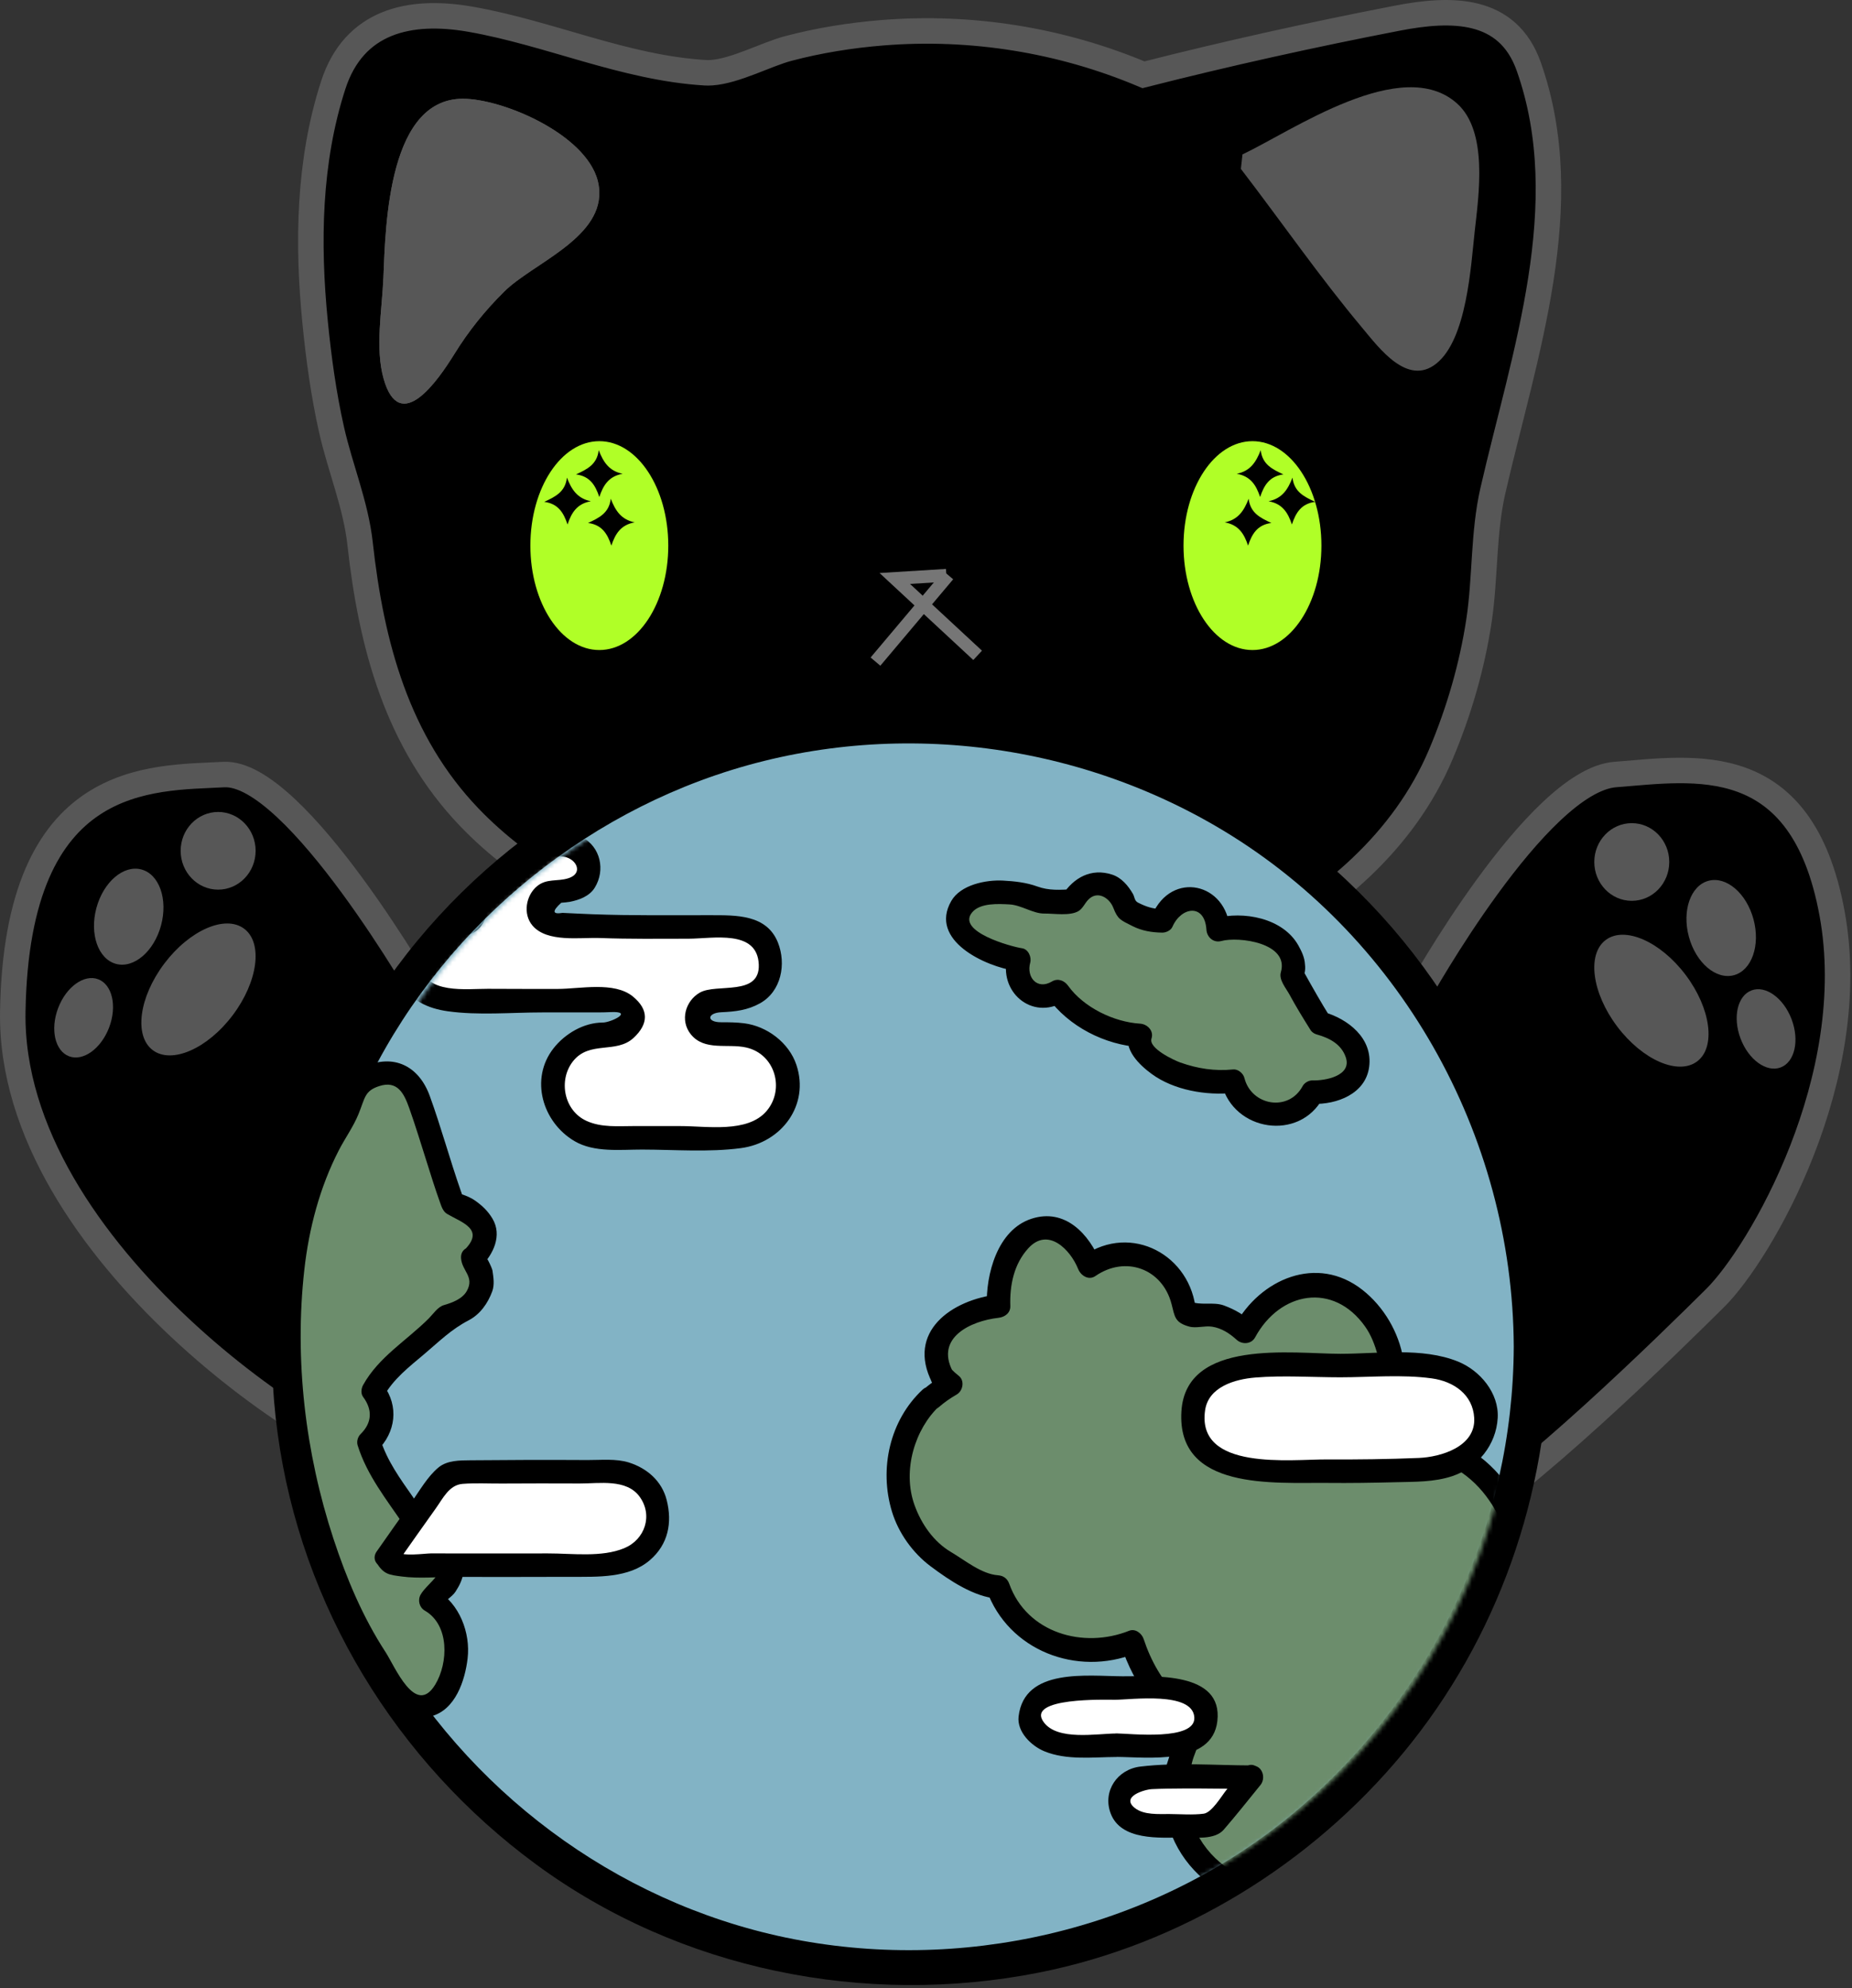 <svg width="436" height="468" viewBox="0 0 436 468" fill="none" xmlns="http://www.w3.org/2000/svg">
<rect x="0" y="0" width="436" height="468" fill="#333333" stroke="none"/>
<path d="M333.962 233.849C333.962 233.849 361.857 183.702 380.296 182.296C398.734 180.89 424.141 176.161 431.296 214.935C438.45 253.708 414.439 294.968 403.75 305.546C393.061 316.124 359.02 349.697 340.108 360.572C321.197 371.448 302.758 377.595 302.758 377.595L298.976 263.737" fill="black"/>
<path d="M333.962 233.849C333.962 233.849 361.857 183.702 380.296 182.296C398.734 180.89 424.141 176.161 431.296 214.935C438.45 253.708 414.439 294.968 403.75 305.546C393.061 316.124 359.02 349.697 340.108 360.572C321.197 371.448 302.758 377.595 302.758 377.595L298.976 263.737" stroke="#575757" stroke-width="6" stroke-miterlimit="10"/>
<path d="M100.404 235.267C100.404 235.267 69.672 181.362 52.652 182.308C35.631 183.254 3.954 181.362 3.009 238.104C2.063 294.846 79.128 344.496 93.312 344.968C107.495 345.441 125.934 344.968 125.934 344.968" fill="black"/>
<path d="M100.404 235.267C100.404 235.267 69.672 181.362 52.652 182.308C35.631 183.254 3.954 181.362 3.009 238.104C2.063 294.846 79.128 344.496 93.312 344.968C107.495 345.441 125.934 344.968 125.934 344.968" stroke="#575757" stroke-width="6" stroke-miterlimit="10"/>
<path d="M359.913 15.699C354.934 1.587 341.588 1.836 328.965 4.276C308.907 8.157 288.991 12.568 269.192 17.598C249.827 9.418 228.645 6.015 207.697 7.712C200.255 8.316 192.796 9.507 185.575 11.415C180.37 12.791 173.124 16.736 167.494 17.114C166.979 17.149 166.478 17.154 165.993 17.124C146.98 15.964 129.389 7.793 110.772 4.529C96.469 2.022 83.338 4.924 78.442 20.056C72.637 38.001 72.343 57.262 74.187 75.874C75.026 84.335 76.189 92.863 78.059 101.163C80.083 110.153 83.761 118.773 84.776 127.983C87.393 151.748 93.491 174.634 110.472 192.351C123.429 205.87 140.79 214.906 157.875 222.048C175.242 229.308 193.399 236.569 212.232 238.747C225.959 240.334 242.272 237.928 255.793 235.466C268.975 233.065 281.774 228.817 293.697 222.689C313.158 212.689 330.517 198.098 339.188 177.589C343.435 167.543 346.544 156.9 348.178 146.109C349.717 135.946 349.157 125.507 351.463 115.459C358.794 83.517 371.386 48.218 359.913 15.699Z" fill="black" stroke="#575757" stroke-width="6" stroke-miterlimit="10"/>
<path d="M141.094 152.999C150.059 152.999 157.326 141.994 157.326 128.419C157.326 114.843 150.059 103.838 141.094 103.838C132.129 103.838 124.862 114.843 124.862 128.419C124.862 141.994 132.129 152.999 141.094 152.999Z" fill="#B0FF27"/>
<path d="M294.857 152.999C303.821 152.999 311.089 141.994 311.089 128.419C311.089 114.843 303.821 103.838 294.857 103.838C285.892 103.838 278.625 114.843 278.625 128.419C278.625 141.994 285.892 152.999 294.857 152.999Z" fill="#B0FF27"/>
<path d="M141.092 45.233C141.312 56.279 125.304 62.094 118.716 68.616C114.118 73.169 110.332 77.894 106.946 83.361C103.154 89.482 94.149 102.573 90.326 89.196C88.255 81.95 89.954 72.851 90.257 65.418C90.766 52.854 91.4 22.371 109.766 23.259C119.843 23.749 139.058 32.387 140.926 43.492C141.026 44.087 141.081 44.666 141.092 45.233Z" fill="#575757"/>
<path d="M141.092 45.233C141.312 56.279 125.304 62.094 118.716 68.616C114.118 73.169 110.332 77.894 106.946 83.361C103.154 89.482 94.149 102.573 90.326 89.196C88.255 81.95 89.954 72.851 90.257 65.418C90.766 52.854 91.4 22.371 109.766 23.259C119.843 23.749 139.058 32.387 140.926 43.492C141.026 44.087 141.081 44.666 141.092 45.233Z" fill="#575757"/>
<path d="M292.504 36.346C304.125 30.862 330.126 12.672 343.073 24.403C350.342 30.989 348.136 45.863 347.191 54.338C346.277 62.554 345.358 79.816 338.134 85.581C331.336 90.998 324.647 81.877 320.795 77.283C310.702 65.248 301.692 52.211 292.128 39.752" fill="#575757"/>
<path d="M222.793 135.407L210.651 136.153L230.156 154.246" stroke="#767676" stroke-width="3" stroke-miterlimit="10"/>
<path d="M223.25 135.379L206.104 155.723" stroke="#767676" stroke-width="3" stroke-miterlimit="10"/>
<path d="M57.493 218.6C53.045 215.246 44.618 218.923 38.671 226.812C32.724 234.702 31.508 243.816 35.956 247.17C40.405 250.524 48.832 246.847 54.779 238.958C60.726 231.069 61.941 221.954 57.493 218.6Z" fill="#575757"/>
<path d="M51.354 209.395C56.228 209.395 60.179 205.302 60.179 200.253C60.179 195.204 56.228 191.111 51.354 191.111C46.48 191.111 42.529 195.204 42.529 200.253C42.529 205.302 46.48 209.395 51.354 209.395Z" fill="#575757"/>
<path d="M33.303 204.65C29.101 203.516 24.353 207.571 22.698 213.706C21.043 219.842 23.107 225.735 27.309 226.869C31.51 228.002 36.258 223.948 37.913 217.812C39.569 211.677 37.505 205.784 33.303 204.65Z" fill="#575757"/>
<path d="M13.683 237.278C11.787 242.284 12.939 247.361 16.256 248.618C19.573 249.874 23.799 246.834 25.695 241.828C27.591 236.821 26.439 231.744 23.122 230.487C19.805 229.231 15.579 232.271 13.683 237.278Z" fill="#575757"/>
<path d="M399.546 249.82C403.994 246.466 402.778 237.352 396.831 229.462C390.884 221.573 382.457 217.896 378.009 221.25C373.561 224.604 374.776 233.719 380.723 241.608C386.67 249.497 395.097 253.174 399.546 249.82Z" fill="#575757"/>
<path d="M384.155 212.029C389.029 212.029 392.98 207.936 392.98 202.886C392.98 197.837 389.029 193.744 384.155 193.744C379.281 193.744 375.33 197.837 375.33 202.886C375.33 207.936 379.281 212.029 384.155 212.029Z" fill="#575757"/>
<path d="M408.2 229.533C412.402 228.399 414.466 222.506 412.811 216.371C411.156 210.235 406.408 206.181 402.206 207.314C398.004 208.448 395.94 214.341 397.595 220.477C399.251 226.612 403.999 230.667 408.2 229.533Z" fill="#575757"/>
<path d="M409.766 244.452C411.662 249.459 415.888 252.499 419.205 251.242C422.522 249.986 423.674 244.909 421.778 239.902C419.882 234.895 415.656 231.855 412.339 233.112C409.022 234.368 407.87 239.446 409.766 244.452Z" fill="#575757"/>
<path fill-rule="evenodd" clip-rule="evenodd" d="M139.101 117.975C135.83 118.566 134.541 120.661 133.609 123.45C132.676 120.653 131.397 118.554 128.123 118.122C130.743 116.91 133.085 115.769 133.467 112.419C134.555 115.206 135.9 117.326 139.101 117.975Z" fill="black"/>
<path fill-rule="evenodd" clip-rule="evenodd" d="M146.583 111.513C143.311 112.104 142.022 114.199 141.09 116.988C140.158 114.191 138.878 112.092 135.606 111.66C138.226 110.448 140.567 109.307 140.949 105.957C142.037 108.744 143.382 110.865 146.583 111.513Z" fill="black"/>
<path fill-rule="evenodd" clip-rule="evenodd" d="M149.42 122.945C146.148 123.536 144.859 125.63 143.927 128.419C142.994 125.623 141.715 123.523 138.441 123.091C141.062 121.879 143.403 120.737 143.785 117.389C144.874 120.176 146.219 122.296 149.42 122.945Z" fill="black"/>
<path fill-rule="evenodd" clip-rule="evenodd" d="M298.646 117.975C301.917 118.566 303.206 120.661 304.139 123.45C305.071 120.653 306.35 118.554 309.624 118.122C307.004 116.91 304.662 115.769 304.28 112.419C303.192 115.206 301.847 117.326 298.646 117.975Z" fill="black"/>
<path fill-rule="evenodd" clip-rule="evenodd" d="M291.164 111.513C294.436 112.104 295.725 114.199 296.657 116.988C297.59 114.191 298.869 112.092 302.142 111.66C299.521 110.448 297.18 109.307 296.798 105.957C295.711 108.744 294.366 110.865 291.164 111.513Z" fill="black"/>
<path fill-rule="evenodd" clip-rule="evenodd" d="M288.328 122.945C291.599 123.536 292.888 125.63 293.821 128.419C294.753 125.623 296.032 123.523 299.306 123.091C296.686 121.879 294.344 120.737 293.962 117.389C292.873 120.176 291.529 122.296 288.328 122.945Z" fill="black"/>
<g clip-path="url(#clip0_105_1840)">
<path d="M214.309 463.199C295.059 463.199 360.52 397.739 360.52 316.988C360.52 236.238 295.059 170.777 214.309 170.777C133.559 170.777 68.098 236.238 68.098 316.988C68.098 397.739 133.559 463.199 214.309 463.199Z" fill="#82B3C5"/>
<path d="M356.373 316.989C356.191 358.878 337.699 398.417 305.886 425.62C273.89 452.978 230.006 464.202 188.719 456.769C148.177 449.471 112.545 424.038 91.641 388.691C70.072 352.218 66.655 307.11 81.102 267.457C95.1 229.035 126.602 198.057 164.779 183.78C204.438 168.948 249.485 173.125 286.013 194.319C329.414 219.502 356.156 267.008 356.373 316.989C356.396 322.336 364.69 322.338 364.667 316.989C364.486 275.529 347.313 235.783 317.158 207.311C286.927 178.769 245.365 164.281 203.979 166.989C162.995 169.671 124.388 189.814 98.266 221.402C71.714 253.508 59.755 296.05 65.35 337.302C70.875 378.028 93.216 414.593 126.256 438.855C160.036 463.659 203.657 472.386 244.572 464.29C278.051 457.664 308.665 438.798 330.353 412.574C352.531 385.755 364.515 351.733 364.667 316.989C364.69 311.639 356.396 311.641 356.373 316.989Z" fill="black"/>
</g>
<path fill-rule="evenodd" clip-rule="evenodd" d="M111.306 296.144C113.215 294.471 114.292 292.413 114.117 290.27C113.856 287.067 110.879 284.504 106.687 283.353C105.197 280.105 99.383 259.891 97.471 256.169C94.083 249.576 85.894 253.634 84.454 255.017C84.144 255.166 80.968 263.708 80.653 263.886C58.422 296.484 67.927 362.062 90.752 393.74C92.047 398.38 95.134 401.65 98.738 401.65C103.508 401.65 107.377 395.926 107.377 388.866C107.377 383.189 104.875 378.383 101.416 376.713C101.572 376.416 101.745 376.123 101.92 375.832C104.69 374.128 106.455 371.552 106.455 368.671C106.455 364.927 103.47 361.71 99.179 360.238C96.535 355.937 93.145 351.561 90.651 347.615C88.841 344.749 87.587 342.043 86.866 339.472C88.933 337.725 90.157 335.091 89.924 332.246C89.772 330.385 89.018 328.718 87.869 327.394C89.188 324.804 91.251 322.351 94.065 320C97.964 316.741 101.942 313.489 105.245 309.85C110.143 308.684 113.652 305.128 113.463 301.082C113.38 299.307 112.596 297.69 111.322 296.375C111.318 296.298 111.31 296.221 111.306 296.144Z" fill="#6C8D6C"/>
<path d="M113.26 298.099C116.125 295.219 118.281 290.783 115.944 286.843C114.867 285.028 113.527 283.77 111.814 282.56C110.943 281.945 109.787 281.449 108.773 281.122C109.117 282.058 109.153 282.161 108.88 281.43C108.741 281.049 108.606 280.668 108.474 280.284C105.889 272.888 103.848 265.308 101.171 257.941C98.614 250.904 92.67 247.874 85.574 251.144C80.26 253.592 79.454 260.436 76.576 265.132C66.47 281.619 64.578 302.569 65.459 321.45C66.414 341.918 71.282 362.506 80.089 381.023C82.625 386.354 86.492 391.114 88.806 396.485C91.054 401.703 95.552 405.504 101.453 403.979C107.236 402.483 109.476 395.505 110.083 390.358C110.795 384.326 108.164 377.426 102.811 374.327C103.142 375.587 103.472 376.848 103.803 378.11C104.585 376.742 106.362 375.981 107.255 374.6C108.185 373.162 108.962 371.622 109.114 369.886C109.429 366.266 108.069 363.348 105.548 360.808C104.358 359.609 102.714 358.678 101.16 358.063C99.87 357.553 98.068 353.573 97.246 352.397C94.22 348.069 91.123 343.835 89.531 338.736C89.294 339.632 89.057 340.529 88.82 341.425C93.175 337.144 93.963 330.981 90.255 325.997C90.255 326.927 90.255 327.858 90.255 328.787C92.607 324.547 96.277 321.76 99.916 318.681C103.428 315.71 106.226 312.897 110.29 310.787C113.031 309.364 114.841 306.779 115.878 303.963C116.458 302.387 116.171 300.646 115.937 299.047C115.846 298.421 113.952 294.368 114.07 296.144C113.835 292.606 108.304 292.583 108.541 296.144C108.741 299.153 111.749 300.467 109.925 303.814C108.88 305.733 106.455 306.62 104.51 307.183C103.043 307.607 102.014 309.243 100.996 310.267C95.755 315.53 89.165 319.356 85.482 325.998C85.04 326.794 84.9 328.007 85.482 328.788C87.714 331.79 87.615 334.858 84.911 337.516C84.228 338.188 83.911 339.279 84.201 340.205C86.41 347.28 91.034 352.991 95.13 359.047C95.897 360.181 96.543 361.897 97.784 362.624C99.484 363.619 101.039 364.113 102.471 365.557C106.403 369.517 100.715 372.371 99.03 375.317C98.284 376.621 98.709 378.341 100.021 379.1C105.856 382.477 105.547 391.411 102.459 396.51C97.836 404.14 92.932 392.175 90.787 388.888C85.413 380.653 81.561 371.485 78.501 362.172C71.86 341.955 69.275 320.034 71.644 298.865C72.732 289.141 75.291 279.405 79.792 270.694C81.281 267.812 83.14 265.282 84.376 262.277C85.948 258.454 85.774 256.78 89.252 255.641C93.603 254.216 95.139 257.414 96.355 260.85C97.799 264.93 99.066 269.073 100.371 273.198C101.398 276.442 102.395 279.7 103.55 282.901C103.927 283.951 104.267 285.141 105.293 285.742C108.775 287.781 114.202 289.315 109.352 294.191C106.835 296.718 110.743 300.629 113.26 298.099Z" fill="black"/>
<mask id="mask0_105_1840" style="mask-type:alpha" maskUnits="userSpaceOnUse" x="73" y="175" width="284" height="284">
<path d="M215 459C293.424 459 357 395.424 357 317C357 238.576 293.424 175 215 175C136.576 175 73 238.576 73 317C73 395.424 136.576 459 215 459Z" fill="#82B3C5"/>
</mask>
<g mask="url(#mask0_105_1840)">
<g clip-path="url(#clip1_105_1840)">
<path d="M221.838 324.038C222.307 324.596 223.227 325.348 223.825 325.846C222.126 326.756 220.55 327.884 219.131 329.195C219.138 329.154 219.145 329.113 219.152 329.071C219.157 329.052 219.167 329.034 219.171 329.013C218.996 329.209 218.809 329.392 218.599 329.545C218.592 329.554 218.586 329.563 218.58 329.571C218.164 330.011 217.734 330.435 217.296 330.851C217.27 330.962 217.237 331.072 217.211 331.183C213.584 335.42 211.378 341.019 211.378 347.158C211.378 357.27 217.362 365.909 225.817 369.414C228.426 371.55 231.347 373.189 234.875 373.531L234.935 373.535C237.732 382.185 246.469 388.496 256.817 388.496C260.303 388.496 263.607 387.778 266.562 386.497C267.258 388.765 268.223 391.058 269.47 393.306C272.013 397.892 275.335 401.592 278.89 404.129C280.092 406.298 280.245 408.586 278.775 411.061C278.46 411.589 278.363 412.246 278.303 412.924C277.569 414.874 277.069 416.946 276.847 419.108C276.4 420.465 275.966 421.828 276.413 422.756C276.532 423.001 276.659 423.245 276.781 423.491C277.652 435.872 287.504 445.636 299.535 445.636C300.193 445.636 300.841 445.6 301.484 445.543C302.138 445.598 302.79 445.636 303.443 445.636C305.349 445.636 307.271 445.103 309.154 444.667C310.027 444.461 310.799 443.849 311.659 443.542C314.438 442.544 316.956 441.237 319.226 439.642C322.923 438.029 325.764 434.907 327.545 430.89C327.999 430.183 328.438 429.457 328.85 428.707C329.852 426.883 331.013 425.394 332.489 424.196C333.643 424.092 334.791 423.865 335.921 423.492C345.917 420.2 350.666 407.352 346.531 394.799C346.18 393.732 345.771 392.704 345.32 391.714C345.326 391.657 345.335 391.603 345.34 391.549C345.583 389.062 346.64 387.441 348.5 385.883C349.979 384.648 351.313 383.182 352.495 381.63C354.443 379.779 355.893 377.447 356.815 374.813C357.314 373.957 357.818 373.104 358.343 372.268C359.942 369.722 361.858 367.352 363.247 364.702C364.315 362.662 365.088 360.352 365.442 358.078C365.971 354.67 363.454 352.677 360.149 353.588C359.022 353.899 357.937 354.354 356.826 354.723C356.22 354.923 355.623 355.094 355.04 355.216C354.77 354.671 354.488 354.13 354.181 353.595C350.226 346.695 344.042 342.121 337.753 340.708C337.065 337.364 335.491 334.468 333.145 331.871C331.876 330.471 330.861 328.757 330.056 327.034C329.286 325.387 328.604 323.698 327.925 322.007C326.341 310.797 318.548 302.282 309.169 302.282C302.403 302.282 296.467 306.714 293.086 313.389C290.571 310.87 287.119 309.312 283.309 309.312C282.414 309.312 281.543 309.407 280.696 309.57C280.29 309.379 279.889 309.181 279.482 308.994C279.232 308.88 278.999 308.763 278.778 308.642C278.484 301.099 272.383 295.072 264.881 295.072C261.723 295.072 258.82 296.152 256.484 297.951C254.55 292.599 250.783 288.968 246.453 288.968C240.15 288.968 235.041 296.664 235.041 306.155C235.041 306.577 235.062 306.991 235.082 307.406C226.694 308.105 220.193 312.81 220.064 318.549C220.439 320.597 220.683 322.098 221.838 324.038Z" fill="#6C8D6C"/>
<path d="M219.884 325.993C220.501 326.644 221.164 327.247 221.87 327.801C222.057 326.354 222.243 324.906 222.43 323.459C220.532 324.556 218.829 325.807 217.176 327.24C218.716 328.137 220.257 329.033 221.797 329.929C221.801 329.867 221.816 329.806 221.838 329.748C222.77 326.996 219.135 325.276 217.218 327.059C209.463 334.264 206.925 345.69 209.978 355.763C211.505 360.802 214.876 365.516 219.083 368.659C223.514 371.97 229.278 375.878 234.936 376.3C234.048 375.623 233.159 374.946 232.27 374.271C237.378 388.504 253.516 394.666 267.299 389.163C266.166 388.52 265.032 387.877 263.899 387.232C265.459 391.962 267.687 396.484 270.908 400.32C272.578 402.309 274.356 404.156 276.438 405.719C277.792 406.737 275.1 413.799 274.719 415.202C272.53 423.281 274.587 432.434 280.042 438.964C282.758 442.216 286.021 444.716 289.907 446.417C294.102 448.253 298.048 448.073 302.467 448.375C307.207 448.699 311.528 446.665 315.75 444.83C320.124 442.929 325.08 440.006 327.808 435.981C329.084 434.1 330.108 432.072 331.241 430.101C333.184 426.719 335.196 426.953 338.408 425.475C342.458 423.612 345.446 420.6 347.67 416.771C349.827 413.06 350.603 408.678 350.787 404.451C350.897 401.908 350.474 399.335 349.974 396.855C349.505 394.529 347.604 392.044 348.704 389.764C349.623 387.857 352.141 386.314 353.538 384.731C355.224 382.823 356.83 380.95 358.108 378.735C359.572 376.197 360.734 373.603 362.406 371.16C363.938 368.922 365.497 366.712 366.52 364.183C368.152 360.147 369.379 355.788 366.192 352.26C363.047 348.779 357.799 351.696 354.307 352.552C355.348 352.975 356.389 353.399 357.43 353.823C353.529 346.181 346.883 340.194 338.491 338.044C339.135 338.687 339.778 339.33 340.422 339.974C338.553 332.441 331.645 327.611 330.364 319.887C329.318 313.582 325.768 307.554 320.765 303.614C310.066 295.185 296.631 301.047 290.701 311.995C292.148 311.808 293.596 311.622 295.043 311.436C292.967 309.543 290.785 308.244 288.151 307.272C285.573 306.322 282.48 307.409 280.174 306.256C280.632 307.051 281.088 307.847 281.544 308.643C280.461 295.46 266.382 287.768 255.09 295.566C256.444 296.117 257.798 296.667 259.15 297.218C256.445 290.461 250.743 284.29 242.839 286.856C234.779 289.472 232.073 299.986 232.319 307.408C233.241 306.486 234.162 305.565 235.084 304.643C223.995 305.892 213.318 313.471 219.452 325.431C221.08 328.605 225.849 325.807 224.227 322.641C220.231 314.851 228.475 310.917 235.084 310.172C236.54 310.008 237.903 309.039 237.848 307.408C237.685 302.482 238.699 297.48 242.126 293.762C246.739 288.755 251.981 294.096 253.82 298.688C254.432 300.216 256.273 301.45 257.88 300.34C264.964 295.448 273.649 298.595 275.806 306.926C276.569 309.873 276.531 311.293 279.963 312.236C281.631 312.695 283.594 311.989 285.357 312.261C287.597 312.606 289.497 313.855 291.133 315.345C292.407 316.507 294.592 316.414 295.475 314.785C301.324 303.987 313.91 301.671 321.383 312.236C324.321 316.39 324.627 321.393 326.572 325.934C328.936 331.454 333.639 335.594 335.09 341.444C335.317 342.36 336.11 343.142 337.021 343.375C344.105 345.191 349.374 350.186 352.655 356.612C353.225 357.73 354.622 358.167 355.778 357.883C357.518 357.456 359.185 356.812 360.888 356.254C362.483 357.331 362.907 358.603 362.162 360.07C361.738 361.691 360.945 363.162 360.129 364.611C357.941 368.497 355.272 371.903 353.335 375.945C350.988 380.845 340.875 385.966 342.658 392.45C343.945 397.127 345.418 400.794 345.202 405.779C345.021 409.95 343.347 414.084 340.625 417.222C339.511 418.506 338.133 419.408 336.664 420.221C334.771 421.269 332.125 420.803 330.54 422.242C326.944 425.504 325.567 430.001 322.61 433.706C319.986 436.996 314.784 439.397 310.929 440.876C306.995 442.386 303.709 442.764 299.541 442.871C291.358 443.081 284.156 437.353 281.086 430.04C279.899 427.212 278.615 422.793 279.517 419.842C280.134 417.828 280.28 415.693 280.973 413.658C281.524 412.043 282.57 409.956 282.566 408.175C282.551 403.816 280.752 402.339 277.728 399.583C273.685 395.9 270.929 390.901 269.233 385.761C268.801 384.455 267.284 383.251 265.832 383.83C255.056 388.132 241.764 384.388 237.605 372.798C237.161 371.559 236.254 370.867 234.939 370.769C231.035 370.478 227.205 367.259 223.904 365.315C219.789 362.889 216.908 358.704 215.312 354.291C212.319 346.02 215.49 336.206 221.13 330.965C219.59 330.068 218.049 329.172 216.509 328.276C216.486 328.334 216.472 328.395 216.468 328.458C215.988 331.202 218.919 333.028 221.088 331.146C222.418 329.994 223.711 329.104 225.222 328.23C226.671 327.392 227.157 325.051 225.781 323.889C225.075 323.334 224.413 322.732 223.795 322.081C221.246 319.586 217.334 323.494 219.884 325.993Z" fill="black"/>
</g>
<path fill-rule="evenodd" clip-rule="evenodd" d="M310.786 240.832C308.811 237.714 306.929 234.533 305.196 231.28C304.879 230.687 304.548 230.126 304.206 229.581C304.265 229.395 304.329 229.209 304.371 229.017C305.332 224.581 300.977 219.874 294.646 218.503C291.803 217.888 289.049 218.056 286.786 218.822C286.806 215.191 284.765 212.053 281.66 211.381C278.339 210.663 274.96 213.013 273.63 216.747C271.725 216.855 269.61 216.421 268.013 215.592C267.018 215.075 266.026 214.587 265.028 214.144C264.602 211.176 262.671 208.746 259.938 208.153C257.006 207.519 254.044 209.193 252.497 212.068C250.281 212.199 248.062 212.243 245.842 212.26C244.329 211.56 242.635 210.983 240.81 210.589C233.304 208.964 226.496 210.981 225.606 215.093C224.716 219.206 230.08 223.855 237.588 225.48C238.358 225.648 239.118 225.767 239.87 225.858C239.788 226.102 239.717 226.351 239.662 226.608C238.876 230.233 240.941 233.756 244.271 234.478C245.982 234.847 247.691 234.403 249.058 233.396C250.678 235.874 253.878 238.587 257.986 240.695C261.779 242.641 265.541 243.66 268.424 243.706C268.422 243.714 268.418 243.72 268.416 243.728C267.563 247.67 273.38 252.275 281.407 254.013C284.627 254.71 287.705 254.832 290.302 254.482C290.946 258.097 293.942 261.225 298.068 262.118C302.759 263.133 307.321 260.919 309.041 257.061C314.199 257.479 318.715 255.039 319.568 251.102C320.514 246.734 316.591 242.174 310.786 240.832Z" fill="#6C8D6C"/>
<path d="M313.173 239.437C311.033 236.023 309.064 232.531 307.097 229.017C307.003 229.996 307.016 229.996 307.135 229.017C307.28 228.337 307.307 227.652 307.213 226.963C307.135 225.384 306.446 223.942 305.696 222.587C302.065 216.022 292.644 214.352 286.049 216.156C287.217 217.045 288.382 217.933 289.549 218.822C288.828 207.758 275.806 204.819 271.243 215.352C272.039 214.896 272.835 214.439 273.63 213.983C271.427 213.955 269.854 213.431 267.917 212.453C267.042 212.011 267.149 211.14 266.698 210.366C265.569 208.432 264.01 206.566 261.794 205.849C256.905 204.268 252.772 206.547 250.109 210.672C250.905 210.215 251.701 209.758 252.496 209.302C249.536 209.45 246.968 209.662 244.178 208.643C241.62 207.71 238.832 207.408 236.133 207.265C232.125 207.054 226.153 208.233 223.948 212.067C218.6 221.363 232.02 227.514 239.134 228.522C238.491 227.388 237.848 226.255 237.203 225.122C234.939 233.331 242.867 240.301 250.454 235.781C249.192 235.451 247.931 235.121 246.671 234.79C251.555 241.603 260.125 245.959 268.425 246.469C267.536 245.302 266.647 244.136 265.759 242.97C264.407 247.025 268.262 250.671 271.119 252.767C276.365 256.617 283.976 257.884 290.302 257.246C289.413 256.569 288.524 255.893 287.636 255.216C290.444 266.294 305.887 268.699 311.427 258.455C310.631 258.911 309.835 259.368 309.04 259.824C314.691 260.004 321.489 257.49 322.331 251.101C323.218 244.379 317.368 239.802 311.52 238.166C308.08 237.204 306.622 242.539 310.05 243.497C312.985 244.318 315.758 245.764 316.815 248.823C318.351 253.272 311.87 254.386 309.04 254.295C308.1 254.265 307.101 254.836 306.652 255.665C303.352 261.768 294.614 260.253 292.966 253.747C292.688 252.647 291.489 251.597 290.3 251.717C285.998 252.151 281.957 251.525 277.887 250.09C276.488 249.597 270.316 246.752 271.087 244.44C271.686 242.641 270.122 241.045 268.421 240.941C262.222 240.559 255.119 237.131 251.441 232C250.571 230.785 249.044 230.182 247.659 231.008C244.152 233.097 241.596 229.983 242.531 226.591C242.894 225.281 242.095 223.403 240.601 223.191C238.148 222.844 225.005 219.252 228.893 214.706C230.796 212.481 235.079 212.738 237.648 212.873C240.443 213.02 243.193 215.053 245.839 215.023C248.1 214.997 251.863 215.639 253.888 214.453C254.831 213.901 255.413 212.622 256.088 211.876C258.291 209.438 261.184 211.315 262.087 213.642C263.157 216.402 263.781 216.548 266.615 217.978C268.831 219.096 271.171 219.479 273.627 219.511C274.507 219.522 275.644 218.995 276.015 218.141C278.056 213.429 283.61 212.557 284.018 218.821C284.134 220.598 285.696 221.985 287.518 221.487C291.573 220.379 303.575 221.904 301.538 228.846C301.017 230.62 302.783 232.63 303.558 234.066C305.063 236.849 306.717 239.549 308.396 242.228C310.287 245.241 315.073 242.468 313.173 239.437Z" fill="black"/>
<path fill-rule="evenodd" clip-rule="evenodd" d="M262.869 410.776C259.175 410.776 255.471 410.904 251.79 410.746C246.321 410.512 242.491 407.607 242.567 403.996C242.641 400.526 246.336 397.565 251.49 397.445C259.396 397.262 267.324 397.261 275.228 397.478C280.34 397.619 284.001 400.703 283.933 404.168C283.863 407.63 280.156 410.489 275.003 410.725C270.971 410.909 266.915 410.762 262.87 410.762C262.869 410.767 262.869 410.771 262.869 410.776Z" fill="white"/>
<path d="M262.869 408.011C258.127 408.03 248.971 409.779 245.718 405.357C241.366 399.441 260.467 400.08 262.446 400.075C266.43 400.064 280.697 398.059 281.168 404.167C281.608 409.867 265.911 408.01 262.869 407.996C261.361 407.99 260.104 409.259 260.104 410.761C260.104 410.765 260.104 410.771 260.104 410.775C260.104 414.341 265.633 414.341 265.633 410.775C265.633 410.771 265.633 410.765 265.633 410.761C264.712 411.682 263.79 412.604 262.869 413.525C269.902 413.556 285.369 415.608 286.589 405.095C287.957 393.317 271.396 394.584 264.272 394.548C256.03 394.507 241.139 392.484 239.802 403.996C239.377 407.651 242.804 410.933 245.848 412.192C251.125 414.373 257.288 413.564 262.869 413.541C266.433 413.525 266.435 407.996 262.869 408.011Z" fill="black"/>
<path fill-rule="evenodd" clip-rule="evenodd" d="M315.539 321.412C321.577 321.412 327.615 321.37 333.654 321.421C342.954 321.498 348.978 325.746 349.766 332.7C350.485 339.035 344.533 345.477 335.805 345.85C322.06 346.439 308.201 346.456 294.47 345.748C285.084 345.265 280.183 339.515 280.893 332.219C281.532 325.665 287.631 321.517 296.911 321.424C303.119 321.362 309.331 321.412 315.539 321.412Z" fill="white"/>
<path d="M315.539 324.176C322.599 324.172 330.066 323.471 337.072 324.429C342.234 325.135 346.754 328.238 347.061 333.755C347.437 340.523 339.17 342.947 334.012 343.158C326.823 343.453 319.628 343.548 312.433 343.507C303.928 343.459 281.641 346.288 283.704 331.938C284.5 326.401 290.756 324.624 295.472 324.235C302.082 323.691 308.907 324.172 315.539 324.176C319.104 324.178 319.104 318.649 315.539 318.647C304.379 318.64 279.157 314.967 278.128 332.219C277.014 350.895 299.952 348.916 312.433 349.037C317.831 349.091 323.23 349.01 328.625 348.869C333.098 348.752 337.618 348.863 341.905 347.436C347.927 345.43 352.225 340.063 352.59 333.756C352.93 327.878 348.414 322.558 343.236 320.466C334.819 317.066 324.407 318.643 315.539 318.648C311.973 318.649 311.973 324.178 315.539 324.176Z" fill="black"/>
<path fill-rule="evenodd" clip-rule="evenodd" d="M294.697 418.295C291.395 422.352 288.871 425.573 286.139 428.7C285.668 429.24 284.323 429.641 283.368 429.655C279.086 429.723 274.762 429.869 270.526 429.522C266.432 429.186 263.831 427.184 263.634 424.162C263.438 421.159 265.651 418.629 269.742 418.413C277.445 418.005 285.217 418.295 294.697 418.295Z" fill="white"/>
<path d="M292.742 416.339C291.397 417.997 290.057 419.66 288.714 421.318C287.587 422.711 285.295 426.64 283.368 426.89C280.773 427.225 277.937 426.985 275.322 426.969C272.77 426.953 269.339 427.236 267.197 425.575C263.734 422.888 269.431 421.191 271.189 421.107C273.631 420.991 276.08 420.973 278.524 420.959C283.915 420.928 289.307 421.048 294.697 421.057C298.263 421.064 298.263 415.535 294.697 415.528C286.033 415.513 277.071 414.767 268.451 415.801C263.041 416.451 259.552 421.557 261.447 426.752C263.84 433.306 273.071 432.531 278.542 432.497C281.319 432.479 285.976 433.103 288.094 430.652C291.032 427.254 293.823 423.735 296.652 420.247C298.876 417.507 294.989 413.57 292.742 416.339Z" fill="black"/>
<path fill-rule="evenodd" clip-rule="evenodd" d="M111.52 198.807C118.372 198.807 125.224 198.763 132.076 198.824C136.366 198.862 138.486 200.648 138.585 204.072C138.686 207.633 136.576 209.479 132.132 209.716C131.58 209.746 131.021 209.725 130.479 209.808C128.054 210.178 126.671 211.545 126.773 213.964C126.871 216.287 128.385 217.437 130.672 217.543C135.962 217.79 141.255 218.082 146.549 218.143C155.168 218.244 163.791 218.13 172.409 218.194C177.739 218.233 180.814 220.939 181.35 225.841C181.835 230.273 178.812 234.224 174.018 235.149C172.195 235.5 170.285 235.432 168.415 235.546C165.91 235.7 163.993 236.701 164.048 239.376C164.099 241.882 165.694 243.274 168.332 243.351C170.209 243.406 172.096 243.312 173.964 243.458C180.214 243.947 185.177 248.826 185.588 254.788C185.98 260.461 181.989 265.689 176.042 267.133C174.449 267.52 172.774 267.759 171.137 267.77C162.075 267.829 153.013 267.818 143.951 267.789C139.014 267.773 134.802 266.206 132.088 261.956C127.009 254.004 132.189 244.253 141.886 243.441C143.314 243.321 145.036 243.735 146.112 243.093C147.524 242.249 149.326 240.586 149.3 239.306C149.276 238.063 147.32 236.606 145.893 235.733C145.004 235.189 143.526 235.525 142.312 235.523C130.707 235.506 119.101 235.579 107.5 235.427C105.269 235.398 102.867 234.871 100.87 233.925C97.6 232.375 96.142 229.441 96.522 225.9C96.933 222.079 99.537 219.219 103.219 218.331C104.714 217.971 106.257 217.749 107.792 217.608C110.34 217.373 112.076 216.256 112.058 213.628C112.039 210.911 110.018 209.947 107.609 209.82C104.743 209.67 101.865 209.749 98.991 209.734C96.008 209.719 93.02 209.801 90.04 209.681C86.373 209.537 84.376 207.563 84.361 204.299C84.343 201.018 86.316 198.981 89.971 198.857C94.056 198.718 98.148 198.8 102.237 198.794C105.331 198.788 108.427 198.792 111.521 198.792C111.52 198.798 111.52 198.803 111.52 198.807Z" fill="white"/>
<path d="M111.52 201.571C118.372 201.568 125.224 201.536 132.076 201.589C135.44 201.614 137.696 205.466 133.784 206.715C131.235 207.529 128.708 206.72 126.463 208.558C123.819 210.721 123.032 215.117 125.363 217.855C128.806 221.899 136.547 220.603 141.255 220.78C148.186 221.04 155.131 220.956 162.066 220.943C167.889 220.932 178.306 218.686 178.633 227.036C178.929 234.581 168.694 231.393 164.763 233.625C161.35 235.562 160.011 240.21 162.641 243.458C165.859 247.432 171.265 245.564 175.654 246.547C182.496 248.077 184.825 256.381 180.466 261.501C175.996 266.75 166.347 265.037 160.263 265.047C156.638 265.053 153.014 265.047 149.388 265.041C145.585 265.034 141.592 265.446 138.041 263.81C132.728 261.362 131.422 254.224 134.877 249.814C138.759 244.858 145.045 248.108 149.165 244.282C152.713 240.987 152.767 237.622 148.978 234.532C144.601 230.961 136.57 232.758 131.318 232.763C125.821 232.767 120.324 232.765 114.828 232.734C110.065 232.708 99.876 234.085 99.23 227.201C98.656 221.078 105.506 220.764 109.728 220.083C113.056 219.546 114.49 216.603 114.821 213.631C115.826 204.598 100.099 206.958 95.409 206.982C92.836 206.996 87.442 208.062 87.125 204.302C86.809 200.563 92.997 201.555 95.227 201.543C100.657 201.516 106.09 201.558 111.521 201.559C110.599 200.638 109.678 199.716 108.756 198.795C108.756 198.799 108.756 198.804 108.756 198.809C108.756 202.375 114.285 202.375 114.285 198.809C114.285 198.805 114.285 198.8 114.285 198.795C114.285 197.287 113.027 196.03 111.521 196.03C104.923 196.029 98.32 195.954 91.723 196.049C87.034 196.117 83.05 197.466 81.781 202.397C78.385 215.595 99.155 212.421 105.887 212.522C108.365 212.56 109.601 214.645 106.256 215.017C104.983 215.158 103.735 215.406 102.483 215.669C100.41 216.103 98.671 217.302 97.091 218.643C93.791 221.441 92.831 227.128 94.48 230.985C96.413 235.503 100.778 237.368 105.409 238.019C112.606 239.03 120.391 238.294 127.652 238.294C131.317 238.294 134.982 238.288 138.647 238.288C140.294 238.288 141.935 238.31 143.581 238.225C149.448 237.922 143.867 240.679 141.885 240.68C137.419 240.682 132.997 243.313 130.315 246.735C124.658 253.955 127.709 264.142 135.249 268.585C139.901 271.327 146.077 270.564 151.2 270.575C158.836 270.589 166.852 271.24 174.426 270.235C183.999 268.964 190.647 260.108 187.487 250.634C185.749 245.422 180.564 241.528 175.196 240.851C173.375 240.62 171.574 240.608 169.741 240.608C166.259 240.608 166.461 238.396 169.823 238.25C173.1 238.108 175.998 237.773 178.905 236.157C183.957 233.348 185.138 226.858 183.141 221.85C180.486 215.192 173.257 215.422 167.237 215.411C157.987 215.394 148.735 215.534 139.49 215.186C137.137 215.098 134.786 214.976 132.434 214.864C130.036 215.262 129.936 214.468 132.13 212.483C132.799 212.436 133.465 212.364 134.128 212.265C136.338 211.838 138.771 210.958 140.022 208.926C142.561 204.803 141.376 199.336 137.041 197.056C134.097 195.507 130.111 196.045 126.935 196.034C121.796 196.015 116.657 196.042 111.518 196.045C107.954 196.044 107.954 201.573 111.52 201.571Z" fill="black"/>
<path fill-rule="evenodd" clip-rule="evenodd" d="M91.082 366.543C95.475 360.343 99.756 354.06 104.364 348.026C105.181 346.958 107.357 346.51 108.913 346.493C120.56 346.37 132.207 346.347 143.852 346.458C150.159 346.517 153.939 349.999 154.759 356.044C155.49 361.432 152.294 365.916 146.409 367.456C144.355 367.994 142.187 368.34 140.069 368.352C125.357 368.429 110.645 368.407 95.933 368.379C94.621 368.376 93.311 368.1 92.001 367.951C91.695 367.482 91.388 367.012 91.082 366.543Z" fill="white"/>
<path d="M93.469 367.938C96.505 363.643 99.507 359.323 102.578 355.053C104.284 352.682 105.732 349.504 108.914 349.258C111.944 349.025 115.068 349.201 118.108 349.182C124.238 349.143 130.368 349.143 136.499 349.17C141.065 349.189 147.493 348.014 150.583 352.282C153.788 356.708 151.798 362.374 146.986 364.385C141.646 366.616 134.692 365.615 129.037 365.629C122.907 365.644 116.778 365.643 110.648 365.638C107.583 365.635 104.518 365.631 101.453 365.625C100.135 365.623 94.329 366.462 93.471 365.149C91.531 362.176 86.742 364.943 88.697 367.938C90.421 370.578 91.574 370.665 94.625 371.065C98.623 371.59 102.94 371.157 106.97 371.161C116.165 371.175 125.36 371.173 134.554 371.141C140.655 371.121 148.03 371.488 152.999 367.213C157.31 363.505 158.312 358.405 156.942 353.03C155.808 348.578 152.306 345.569 148.067 344.232C145.024 343.272 141.465 343.671 138.338 343.651C133.435 343.619 128.53 343.618 123.627 343.629C119.336 343.639 115.045 343.67 110.754 343.71C108.261 343.733 105.288 343.705 103.248 345.383C100.625 347.54 98.756 350.939 96.783 353.683C94.054 357.48 91.396 361.328 88.698 365.147C86.632 368.067 91.429 370.825 93.469 367.938Z" fill="black"/>
</g>
<defs>
<clipPath id="clip0_105_1840">
<rect width="300.667" height="300.555" fill="white" transform="translate(64 166.668)"/>
</clipPath>
<clipPath id="clip1_105_1840">
<rect width="292.422" height="292.422" fill="white" transform="translate(68.098 170.777)"/>
</clipPath>
</defs>
</svg>
